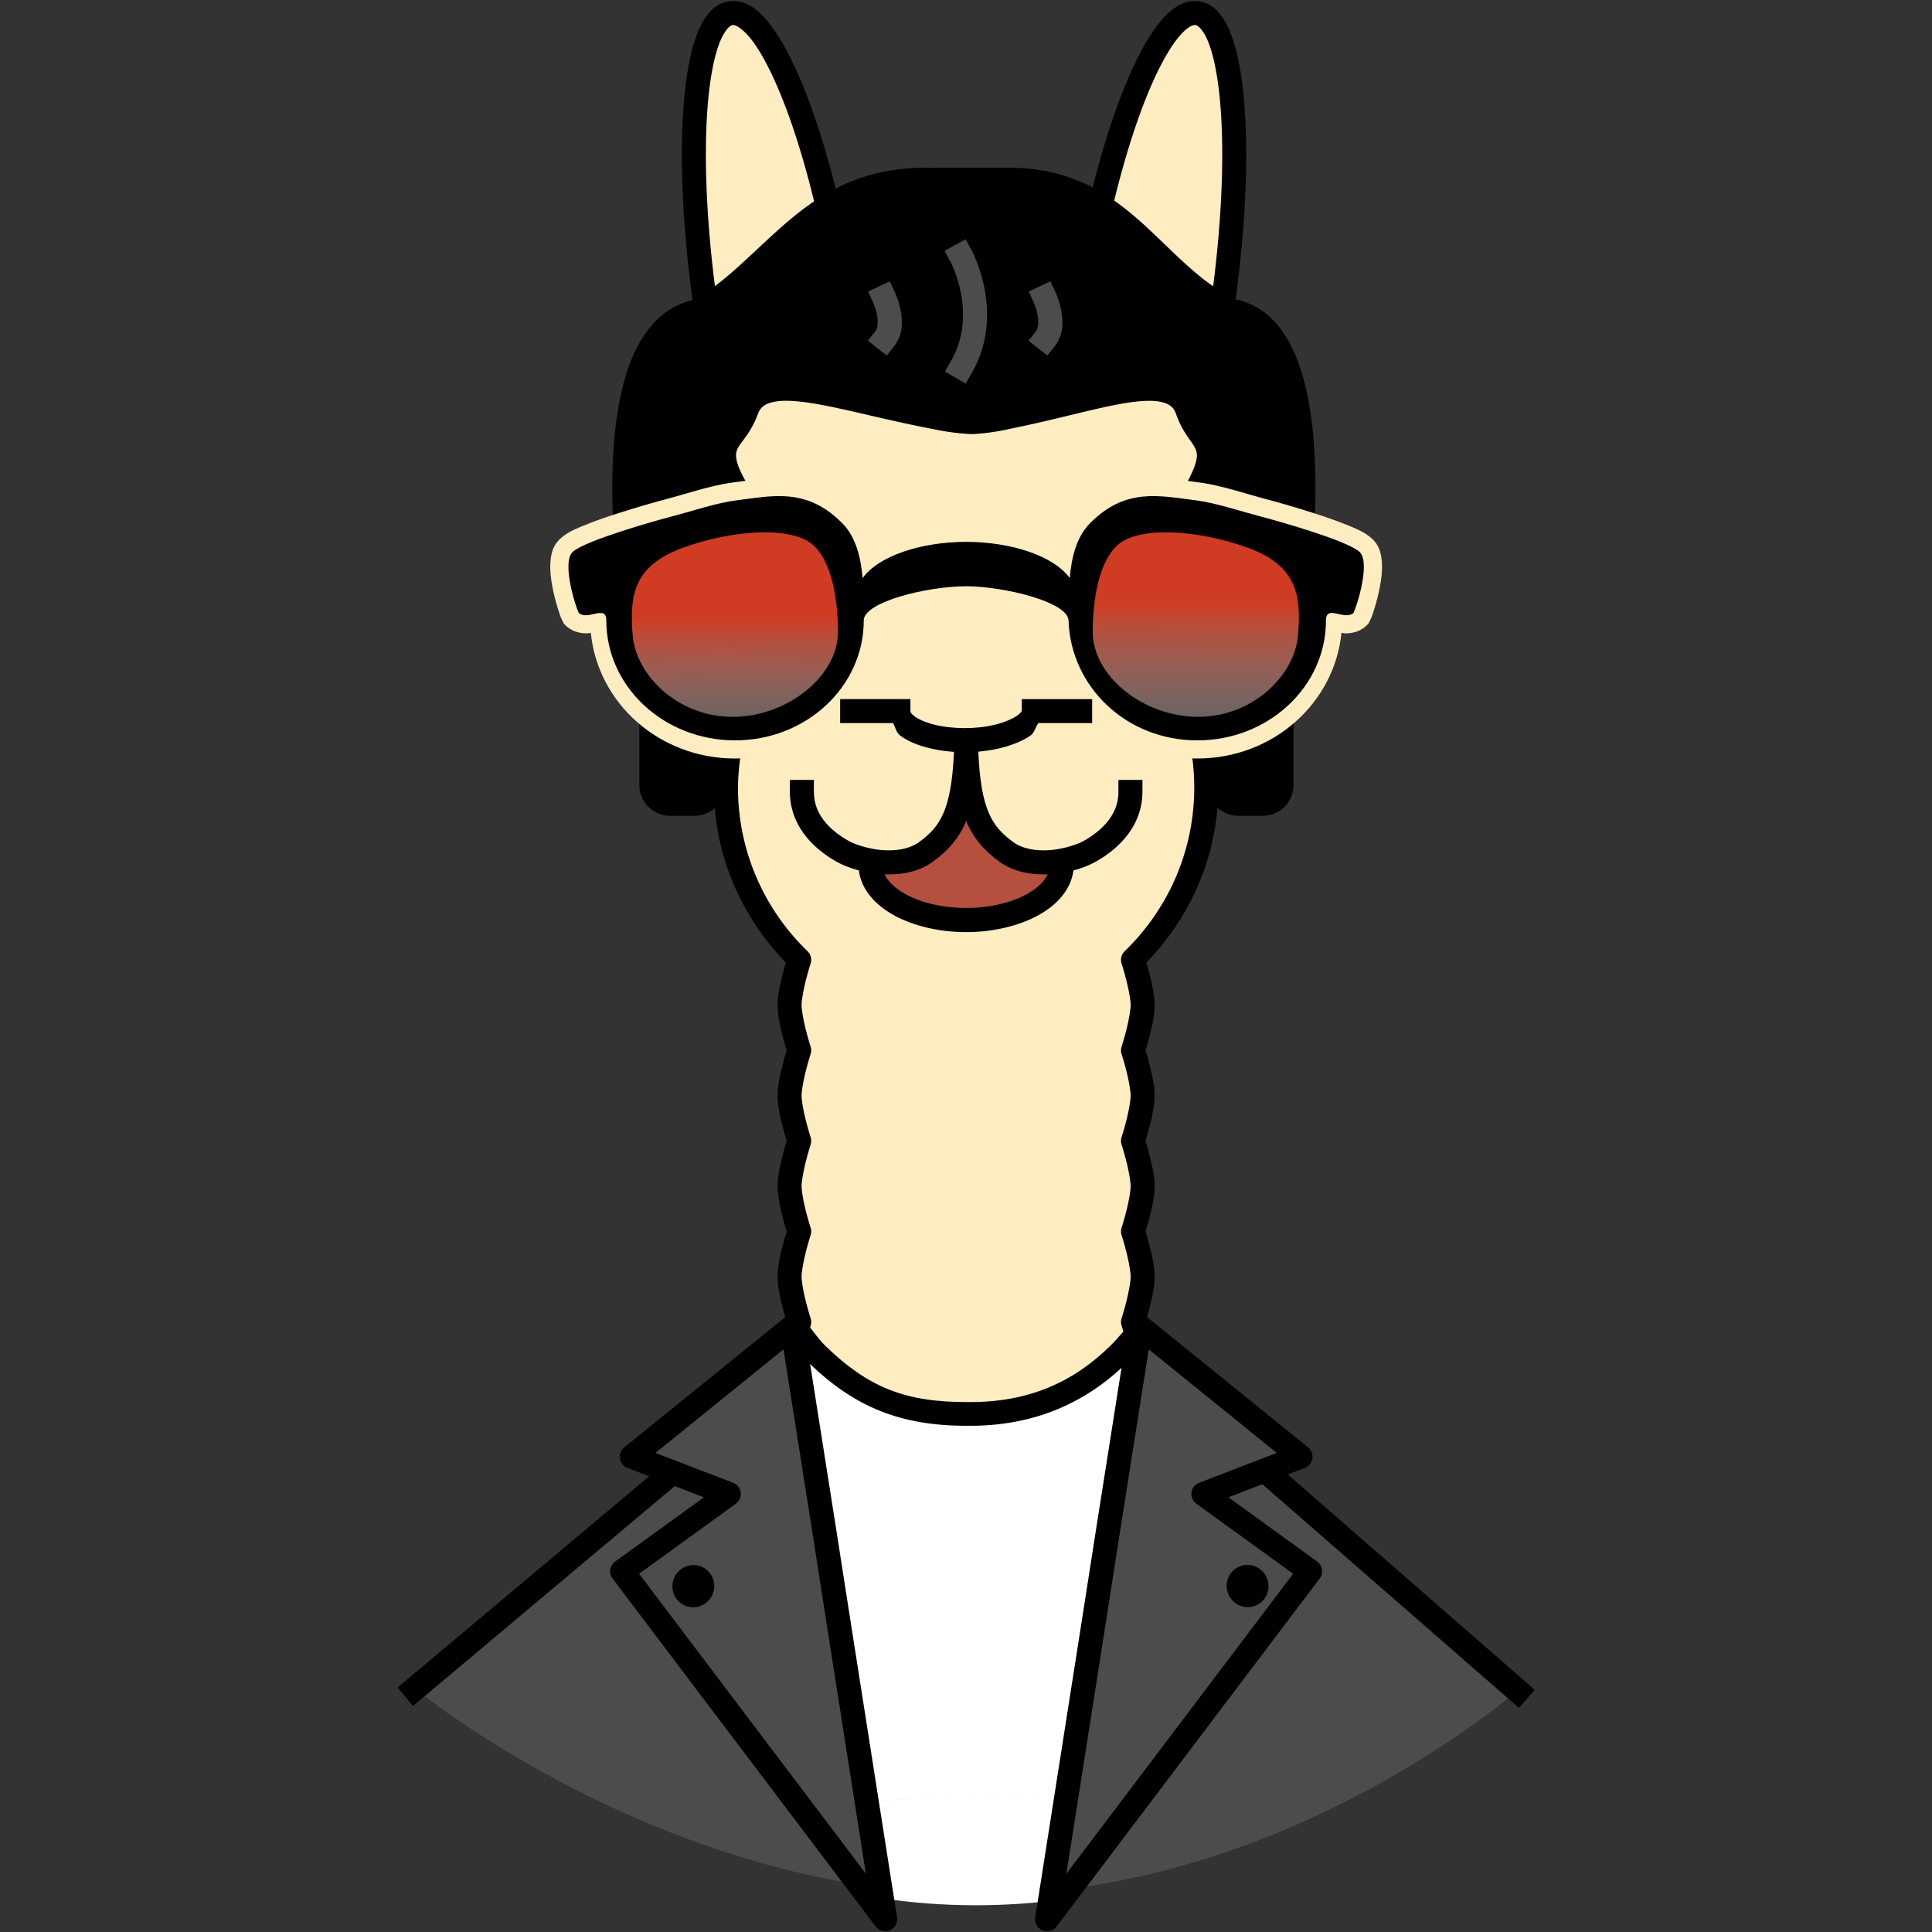 <?xml version="1.0" encoding="UTF-8" standalone="no"?>
<!-- Created with Inkscape (http://www.inkscape.org/) -->

<svg
   width="264.583mm"
   height="264.583mm"
   viewBox="0 0 264.583 264.583"
   version="1.1"
   id="svg1"
   xml:space="preserve"
   sodipodi:docname="ramalama-logo-llama-only.svg"
   inkscape:version="1.4 (e7c3feb1, 2024-10-09)"
   xmlns:inkscape="http://www.inkscape.org/namespaces/inkscape"
   xmlns:sodipodi="http://sodipodi.sourceforge.net/DTD/sodipodi-0.dtd"
   xmlns:xlink="http://www.w3.org/1999/xlink"
   xmlns="http://www.w3.org/2000/svg"
   xmlns:svg="http://www.w3.org/2000/svg"><rect x="0" y="0" width="264.583" height="264.583" fill="#333333" stroke="none"/><sodipodi:namedview
     id="namedview1"
     pagecolor="#ffffff"
     bordercolor="#000000"
     borderopacity="0.25"
     inkscape:showpageshadow="2"
     inkscape:pageopacity="0.0"
     inkscape:pagecheckerboard="0"
     inkscape:deskcolor="#d1d1d1"
     inkscape:document-units="mm"
     inkscape:zoom="0.56120347"
     inkscape:cx="1043.2936"
     inkscape:cy="568.42129"
     inkscape:window-width="2560"
     inkscape:window-height="1387"
     inkscape:window-x="0"
     inkscape:window-y="25"
     inkscape:window-maximized="0"
     inkscape:current-layer="svg1" /><defs
     id="defs1"><linearGradient
       id="linearGradient2"><stop
         style="stop-color:#cf3c23;stop-opacity:1;"
         offset="0.345"
         id="stop1" /><stop
         style="stop-color:#bfbfbf;stop-opacity:0.502;"
         offset="1"
         id="stop2" /></linearGradient><linearGradient
       id="linearGradient5"><stop
         style="stop-color:#cf3c23;stop-opacity:1;"
         offset="0.354"
         id="stop5" /><stop
         style="stop-color:#bfbfbf;stop-opacity:0.5;"
         offset="1"
         id="stop6" /></linearGradient><linearGradient
       xlink:href="#linearGradient2"
       id="linearGradient54"
       gradientUnits="userSpaceOnUse"
       gradientTransform="translate(412.808,2.702)"
       x1="-294.944"
       y1="54.966"
       x2="-294.959"
       y2="65.785" /><linearGradient
       xlink:href="#linearGradient5"
       id="linearGradient55"
       gradientUnits="userSpaceOnUse"
       gradientTransform="translate(412.808,2.702)"
       x1="-320.406"
       y1="55.995"
       x2="-320.323"
       y2="65.867" /></defs><g
     id="g47-5"
     transform="matrix(2.485,0,0,2.485,-128.615,-70.092)"><g
       id="g52-6"><path
         style="fill:#feedc1;stroke-linecap:round;stroke-linejoin:round"
         d="m 92.182,28.923 c -0.067,-0.001 -0.133,0.005 -0.198,0.018 -2.087,0.421 -2.615,8.144 -1.18,17.249 0.282,1.786 0.629,3.547 1.026,5.213 -1.667,2.277 -2.64,5.01 -2.64,7.95 0.005,3.093 1.107,6.102 3.143,8.58 -0.36,1.19 -0.552,2.425 -0.567,3.668 -1.6e-5,3.732 1.551,7.097 4.035,9.503 0,0 -0.529,1.645 -0.529,2.495 0,0.85 0.529,2.495 0.529,2.495 0,0 -0.529,1.645 -0.529,2.495 0,0.85 0.529,2.495 0.529,2.495 0,0 -0.529,1.645 -0.529,2.495 0,0.85 0.529,2.495 0.529,2.495 0,0 -0.529,1.645 -0.529,2.495 0,0.85 0.529,2.495 0.529,2.495 0,0 -0.529,1.645 -0.529,2.495 10e-7,0.85 0.529,2.495 0.529,2.495 v 2.495 2.495 2.495 2.495 2.495 2.495 c 0,2.517 2.027,4.544 4.544,4.544 h 9.309 c 2.517,0 4.544,-2.027 4.544,-4.544 v -2.495 -2.495 -2.495 -2.495 -2.495 -2.495 c 0,0 0.529,-1.645 0.529,-2.495 0,-0.85 -0.529,-2.495 -0.529,-2.495 0,0 0.529,-1.645 0.529,-2.495 0,-0.85 -0.529,-2.495 -0.529,-2.495 0,0 0.529,-1.645 0.529,-2.495 0,-0.85 -0.529,-2.495 -0.529,-2.495 0,0 0.529,-1.645 0.529,-2.495 0,-0.85 -0.529,-2.495 -0.529,-2.495 0,0 0.529,-1.645 0.529,-2.495 0,-0.85 -0.529,-2.495 -0.529,-2.495 2.485,-2.406 4.035,-5.771 4.035,-9.503 -8.5e-4,-1.254 -0.18,-2.502 -0.532,-3.706 2.015,-2.472 3.104,-5.466 3.108,-8.543 -3e-5,-3.045 -1.045,-5.867 -2.822,-8.191 0.377,-1.593 0.708,-3.27 0.98,-4.972 1.436,-9.106 0.907,-16.829 -1.181,-17.249 -2.087,-0.419 -4.943,6.622 -6.378,15.726 -0.072,0.489 -0.139,0.978 -0.201,1.465 -1.906,-0.74 -4.003,-1.151 -6.207,-1.151 -2.288,3.1e-5 -4.46,0.445 -6.423,1.24 -0.065,-0.517 -0.136,-1.035 -0.213,-1.554 -1.391,-8.821 -4.115,-15.704 -6.181,-15.744 z"
         id="path3-3" /><path
         style="stroke-linecap:round;stroke-linejoin:round"
         d="m 92.195,28.262 c -0.115,-0.002 -0.231,0.009 -0.342,0.031 -0.901,0.182 -1.409,1.006 -1.762,2.023 -0.353,1.018 -0.569,2.35 -0.678,3.947 -0.218,3.194 0.012,7.436 0.736,12.029 0.271,1.719 0.61,3.405 0.988,5.02 -1.622,2.326 -2.609,5.074 -2.609,8.041 0.005,3.137 1.134,6.167 3.123,8.705 -0.321,1.153 -0.532,2.335 -0.547,3.533 a 0.662,0.662 0 0 0 -0.002,0.01 c -1.7e-5,3.764 1.533,7.155 3.967,9.656 -0.052,0.172 -0.087,0.272 -0.174,0.611 -0.138,0.538 -0.285,1.166 -0.285,1.729 0,0.562 0.147,1.192 0.285,1.73 0.109,0.427 0.178,0.635 0.219,0.766 -0.041,0.131 -0.11,0.338 -0.219,0.764 -0.138,0.538 -0.285,1.168 -0.285,1.73 0,0.562 0.147,1.192 0.285,1.73 0.109,0.426 0.178,0.633 0.219,0.764 -0.041,0.13 -0.11,0.339 -0.219,0.766 -0.138,0.538 -0.285,1.168 -0.285,1.73 0,0.562 0.147,1.192 0.285,1.73 0.109,0.425 0.176,0.632 0.217,0.764 -0.041,0.131 -0.108,0.34 -0.217,0.766 -0.138,0.538 -0.285,1.166 -0.285,1.729 0,0.562 0.147,1.192 0.285,1.73 0.109,0.425 0.176,0.634 0.217,0.766 -0.041,0.131 -0.108,0.338 -0.217,0.764 -0.138,0.538 -0.285,1.168 -0.285,1.73 10e-7,0.562 0.147,1.192 0.285,1.73 0.122,0.478 0.218,0.775 0.244,0.857 v 2.402 2.494 2.496 2.494 2.494 2.496 c 0,2.872 2.333,5.205 5.205,5.205 h 9.309 c 2.872,0 5.205,-2.333 5.205,-5.205 v -2.496 -2.494 -2.494 -2.496 -2.494 -2.402 c 0.026,-0.083 0.122,-0.38 0.244,-0.857 0.138,-0.538 0.285,-1.168 0.285,-1.73 0,-0.562 -0.147,-1.192 -0.285,-1.73 -0.109,-0.425 -0.176,-0.632 -0.217,-0.764 0.041,-0.131 0.108,-0.34 0.217,-0.766 0.138,-0.539 0.285,-1.168 0.285,-1.73 0,-0.562 -0.147,-1.19 -0.285,-1.729 -0.109,-0.425 -0.176,-0.634 -0.217,-0.766 0.041,-0.131 0.108,-0.338 0.217,-0.764 0.138,-0.538 0.285,-1.168 0.285,-1.73 0,-0.562 -0.147,-1.192 -0.285,-1.73 -0.109,-0.427 -0.178,-0.635 -0.219,-0.766 0.041,-0.131 0.11,-0.338 0.219,-0.764 0.138,-0.538 0.285,-1.168 0.285,-1.73 0,-0.562 -0.147,-1.192 -0.285,-1.73 -0.109,-0.426 -0.178,-0.633 -0.219,-0.764 0.041,-0.13 0.11,-0.339 0.219,-0.766 0.138,-0.538 0.285,-1.168 0.285,-1.73 0,-0.562 -0.147,-1.19 -0.285,-1.729 -0.087,-0.34 -0.121,-0.439 -0.174,-0.611 2.433,-2.501 3.967,-5.892 3.967,-9.656 a 0.662,0.662 0 0 0 0,-0.002 c -8.2e-4,-1.212 -0.2,-2.411 -0.514,-3.58 1.969,-2.531 3.084,-5.546 3.088,-8.666 -3e-5,-3.074 -1.06,-5.911 -2.791,-8.287 0.358,-1.538 0.681,-3.141 0.941,-4.773 0.724,-4.594 0.955,-8.838 0.736,-12.031 -0.109,-1.597 -0.325,-2.928 -0.678,-3.945 -0.353,-1.018 -0.863,-1.842 -1.764,-2.023 -0.45,-0.09 -0.907,0.033 -1.287,0.264 -0.38,0.231 -0.713,0.564 -1.037,0.977 -0.649,0.826 -1.26,1.993 -1.852,3.451 -1.182,2.915 -2.262,6.987 -2.986,11.58 a 0.662,0.662 0 0 0 0,0.006 c -0.035,0.24 -0.067,0.479 -0.1,0.719 -1.772,-0.594 -3.66,-0.971 -5.654,-0.971 -2.079,2.9e-5 -4.04,0.41 -5.873,1.053 -0.037,-0.267 -0.07,-0.533 -0.109,-0.801 a 0.662,0.662 0 0 0 0,-0.006 c -0.702,-4.45 -1.736,-8.411 -2.875,-11.305 -0.569,-1.447 -1.161,-2.625 -1.781,-3.486 -0.62,-0.861 -1.285,-1.495 -2.166,-1.512 z m -0.025,1.322 c 0.152,0.003 0.602,0.245 1.117,0.961 0.515,0.716 1.079,1.817 1.623,3.199 1.088,2.763 2.11,6.654 2.799,11.025 0.076,0.512 0.147,1.023 0.211,1.533 a 0.662,0.662 0 0 0 0.904,0.531 C 100.71,46.071 102.798,45.643 105,45.643 c 2.121,3e-5 4.137,0.395 5.967,1.105 a 0.662,0.662 0 0 0 0.896,-0.533 c 0.061,-0.481 0.128,-0.963 0.199,-1.445 0.711,-4.511 1.776,-8.513 2.902,-11.289 0.563,-1.388 1.147,-2.47 1.666,-3.131 0.259,-0.33 0.502,-0.552 0.684,-0.662 0.181,-0.11 0.27,-0.112 0.342,-0.098 0.143,0.029 0.485,0.325 0.773,1.158 0.289,0.833 0.505,2.081 0.609,3.605 0.209,3.049 -0.013,7.22 -0.725,11.732 -0.269,1.686 -0.598,3.349 -0.971,4.924 a 0.662,0.662 0 0 0 0.119,0.553 c 1.696,2.218 2.685,4.896 2.686,7.789 -0.003,2.921 -1.036,5.766 -2.959,8.125 a 0.662,0.662 0 0 0 -0.123,0.604 c 0.334,1.144 0.505,2.33 0.506,3.521 0,3.549 -1.472,6.74 -3.834,9.027 a 0.662,0.662 0 0 0 -0.17,0.678 c 0,0 0.127,0.392 0.254,0.889 0.127,0.496 0.244,1.115 0.244,1.402 0,0.288 -0.117,0.906 -0.244,1.402 -0.127,0.496 -0.254,0.891 -0.254,0.891 a 0.662,0.662 0 0 0 0,0.404 c 0,0 0.127,0.394 0.254,0.891 0.127,0.496 0.244,1.115 0.244,1.402 0,0.288 -0.117,0.906 -0.244,1.402 -0.127,0.496 -0.254,0.891 -0.254,0.891 a 0.662,0.662 0 0 0 0,0.404 c 0,0 0.127,0.394 0.254,0.891 0.127,0.496 0.244,1.115 0.244,1.402 0,0.288 -0.117,0.906 -0.244,1.402 -0.127,0.496 -0.254,0.889 -0.254,0.889 a 0.662,0.662 0 0 0 0,0.406 c 0,0 0.127,0.392 0.254,0.889 0.127,0.496 0.244,1.115 0.244,1.402 0,0.288 -0.117,0.906 -0.244,1.402 -0.127,0.496 -0.254,0.891 -0.254,0.891 a 0.662,0.662 0 0 0 0,0.406 c 0,0 0.127,0.392 0.254,0.889 0.127,0.496 0.244,1.115 0.244,1.402 0,0.288 -0.117,0.906 -0.244,1.402 -0.127,0.496 -0.254,0.891 -0.254,0.891 a 0.662,0.662 0 0 0 -0.031,0.203 v 2.494 2.494 2.496 2.494 2.494 2.496 c 0,2.162 -1.72,3.883 -3.883,3.883 h -9.309 c -2.162,0 -3.883,-1.72 -3.883,-3.883 v -2.496 -2.494 -2.494 -2.496 -2.494 -2.494 a 0.662,0.662 0 0 0 -0.031,-0.203 c 0,0 -0.127,-0.394 -0.254,-0.891 -0.127,-0.496 -0.244,-1.115 -0.244,-1.402 0,-0.288 0.117,-0.906 0.244,-1.402 0.127,-0.496 0.254,-0.889 0.254,-0.889 a 0.662,0.662 0 0 0 0,-0.406 c 0,0 -0.127,-0.394 -0.254,-0.891 -0.127,-0.496 -0.244,-1.115 -0.244,-1.402 0,-0.288 0.117,-0.906 0.244,-1.402 0.127,-0.496 0.254,-0.889 0.254,-0.889 a 0.662,0.662 0 0 0 0,-0.406 c 0,0 -0.127,-0.392 -0.254,-0.889 -0.127,-0.496 -0.244,-1.115 -0.244,-1.402 0,-0.288 0.117,-0.906 0.244,-1.402 0.127,-0.496 0.254,-0.891 0.254,-0.891 a 0.662,0.662 0 0 0 0,-0.404 c 0,0 -0.127,-0.394 -0.254,-0.891 -0.127,-0.496 -0.244,-1.115 -0.244,-1.402 0,-0.288 0.117,-0.906 0.244,-1.402 0.127,-0.496 0.254,-0.891 0.254,-0.891 a 0.662,0.662 0 0 0 0,-0.404 c 0,0 -0.127,-0.394 -0.254,-0.891 -0.127,-0.496 -0.244,-1.115 -0.244,-1.402 0,-0.288 0.117,-0.906 0.244,-1.402 0.127,-0.496 0.254,-0.889 0.254,-0.889 a 0.662,0.662 0 0 0 -0.17,-0.678 c -2.361,-2.285 -3.832,-5.474 -3.834,-9.02 v -0.004 c 0.015,-1.18 0.197,-2.351 0.539,-3.48 a 0.662,0.662 0 0 0 -0.123,-0.611 c -1.943,-2.365 -2.987,-5.224 -2.992,-8.16 v -0.002 c 4.67e-4,-2.793 0.922,-5.387 2.512,-7.559 a 0.662,0.662 0 0 0 0.111,-0.545 C 92.081,49.6 91.736,47.856 91.457,46.086 90.746,41.574 90.524,37.403 90.732,34.354 90.837,32.829 91.053,31.583 91.342,30.75 c 0.289,-0.833 0.63,-1.131 0.773,-1.16 0.019,-0.004 0.037,-0.006 0.055,-0.006 z"
         id="path4-6" /></g><g
       id="g50-3"><path
         id="path42-0"
         style="stroke-linecap:square;stroke-linejoin:round"
         d="m 88.68,64.849 c -0.927,0 -1.688,0.761 -1.688,1.688 v 4.941 c 0,0.927 0.761,1.688 1.688,1.688 h 1.353 c 0.927,0 1.688,-0.761 1.688,-1.688 v -4.941 c 0,-0.927 -0.761,-1.688 -1.688,-1.688 z" /><path
         id="path44-8"
         style="stroke-linecap:square;stroke-linejoin:round"
         d="m 103.137,37.451 a 0.216,0.216 0 0 0 -0.006,0.006 c -3.39,-0.103 -5.657,1.09 -7.554,2.621 -1.897,1.53 -3.447,3.377 -5.469,4.624 -1.317,0.258 -2.301,1.066 -2.994,2.2 -0.702,1.147 -1.122,2.626 -1.359,4.26 -0.472,3.255 -0.207,7.124 0.168,10.18 0.001,0.011 5.44e-4,0.024 0.002,0.035 a 0.216,0.216 0 0 0 0.429,-0.018 c 0.119,-3.001 2.139,-5.323 4.547,-5.337 0.841,1.77e-4 1.666,0.285 2.388,0.828 a 0.216,0.216 0 0 0 0.346,-0.199 c -0.07,-0.593 -0.369,-1.15 -0.861,-2.061 -0.281,-0.519 -0.409,-0.878 -0.443,-1.135 -0.034,-0.257 0.011,-0.412 0.116,-0.6 0.208,-0.374 0.709,-0.827 1.076,-1.838 0.144,-0.395 0.44,-0.591 0.965,-0.68 0.525,-0.089 1.257,-0.036 2.131,0.109 1.74,0.289 4.049,0.933 6.564,1.406 0.009,0.003 0.022,0.007 0.012,0.004 a 0.216,0.216 0 0 0 0.018,0.004 c 0.137,0.026 0.273,0.055 0.424,0.082 0.61,0.108 1.163,0.167 1.67,0.186 a 0.216,0.216 0 0 0 0.015,0 c 0.485,-0.019 1.012,-0.078 1.596,-0.186 0.269,-0.05 0.519,-0.108 0.773,-0.16 2.332,-0.478 4.457,-1.093 6.055,-1.357 0.799,-0.132 1.466,-0.173 1.942,-0.08 0.475,0.093 0.745,0.283 0.879,0.67 0.35,1.009 0.828,1.46 1.027,1.836 0.1,0.188 0.144,0.347 0.111,0.605 -0.033,0.258 -0.157,0.618 -0.426,1.137 -0.47,0.911 -0.754,1.468 -0.821,2.059 a 0.216,0.216 0 0 0 0.35,0.193 c 0.688,-0.541 1.472,-0.823 2.27,-0.824 2.289,0.012 4.221,2.329 4.336,5.336 a 0.216,0.216 0 0 0 0.43,0.018 c 10e-4,-0.01 6.7e-4,-0.023 0.002,-0.033 0.358,-3.056 0.613,-6.924 0.162,-10.178 -0.226,-1.632 -0.629,-3.113 -1.299,-4.26 -0.663,-1.136 -1.608,-1.946 -2.875,-2.203 -2.048,-0.987 -3.512,-2.768 -5.285,-4.336 -1.778,-1.572 -3.889,-2.914 -7.183,-2.914 -1.398,0 -2.796,1.5e-5 -4.193,0 h -0.008 v 0.002 c -0.01,-3.28e-4 -0.015,0.004 -0.025,0.004 z" /><path
         id="path43-4"
         style="stroke-linecap:square;stroke-linejoin:round"
         d="m 119.998,64.849 c -0.927,0 -1.687,0.761 -1.687,1.688 v 4.941 c 0,0.927 0.76,1.688 1.687,1.688 h 1.354 c 0.927,0 1.688,-0.761 1.688,-1.688 v -4.941 c 0,-0.927 -0.761,-1.688 -1.688,-1.688 z" /><path
         style="fill:#4c4c4c;stroke-linecap:square;stroke-linejoin:round"
         d="m 104.967,41.395 -1.158,0.639 0.32,0.58 c 0,0 1.555,2.86 0.033,5.496 l -0.332,0.574 1.146,0.66 0.33,-0.572 c 1.919,-3.323 -0.019,-6.797 -0.019,-6.797 z"
         id="path23-0" /><path
         style="fill:#4c4c4c;stroke-linecap:square;stroke-linejoin:round"
         d="m 109.643,43.711 -1.197,0.562 0.281,0.6 c 0,0 0.137,0.3 0.211,0.678 0.073,0.378 0.042,0.74 -0.092,0.91 l -0.408,0.52 1.039,0.82 0.408,-0.52 c 0.512,-0.649 0.46,-1.427 0.352,-1.984 -0.108,-0.557 -0.312,-0.986 -0.312,-0.986 z"
         id="path15-4" /><path
         style="fill:#4c4c4c;stroke-linecap:square;stroke-linejoin:round"
         d="m 100.791,43.711 -1.197,0.562 0.281,0.6 c 0,0 0.139,0.3 0.213,0.678 0.073,0.378 0.042,0.74 -0.092,0.91 l -0.41,0.52 1.039,0.82 0.41,-0.52 c 0.512,-0.649 0.46,-1.427 0.352,-1.984 -0.108,-0.557 -0.314,-0.986 -0.314,-0.986 z"
         id="path28-6" /></g><g
       id="g49-4"><path
         style="fill:#feedc1;stroke-linecap:square;paint-order:markers stroke fill"
         d="m 94.516,54.547 c -0.839,0.018 -1.622,0.155 -2.377,0.25 -1.179,0.149 -2.711,0.668 -3.607,0.9 -0.469,0.122 -1.631,0.444 -2.809,0.826 -0.589,0.191 -1.179,0.396 -1.691,0.604 -0.513,0.207 -0.92,0.37 -1.314,0.691 -0.535,0.435 -0.608,0.993 -0.631,1.443 -0.023,0.45 0.036,0.884 0.115,1.301 0.079,0.416 0.183,0.808 0.281,1.127 0.098,0.318 0.145,0.487 0.277,0.744 l 0.076,0.15 0.123,0.117 c 0.373,0.355 0.88,0.427 1.193,0.408 0.08,-0.005 0.097,-0.02 0.164,-0.029 0.388,3.888 3.779,6.928 7.947,6.928 4.421,-5e-6 8.094,-3.379 8.094,-7.609 0,0.313 -0.13,0.273 0.104,0.127 0.234,-0.146 0.673,-0.335 1.188,-0.49 1.028,-0.31 2.386,-0.518 3.35,-0.521 0.908,0.002 2.265,0.209 3.307,0.521 0.521,0.156 0.968,0.344 1.215,0.494 0.247,0.151 0.133,0.219 0.123,-0.098 0.135,4.189 3.672,7.576 8.094,7.576 4.168,2e-6 7.56,-3.04 7.947,-6.928 0.067,0.009 0.084,0.025 0.164,0.029 0.313,0.019 0.82,-0.053 1.193,-0.408 l 0.123,-0.117 0.076,-0.15 c 0.132,-0.257 0.179,-0.426 0.277,-0.744 0.098,-0.318 0.202,-0.711 0.281,-1.127 0.079,-0.416 0.138,-0.851 0.115,-1.301 -0.023,-0.45 -0.096,-1.009 -0.631,-1.443 -0.395,-0.321 -0.802,-0.484 -1.314,-0.691 -0.513,-0.207 -1.103,-0.413 -1.691,-0.604 -1.177,-0.382 -2.339,-0.705 -2.809,-0.826 -0.897,-0.232 -2.428,-0.752 -3.607,-0.9 -1.008,-0.127 -2.068,-0.336 -3.234,-0.217 -1.166,0.119 -2.408,0.634 -3.529,1.775 -0.536,0.545 -0.846,1.195 -1.053,1.871 -1.333,-0.782 -3.109,-1.154 -5.041,-1.16 H 105 104.996 c -1.932,0.006 -3.708,0.378 -5.041,1.16 -0.207,-0.677 -0.517,-1.326 -1.053,-1.871 -1.395,-1.42 -2.972,-1.83 -4.365,-1.805 -0.006,1.14e-4 -0.013,-0.004 -0.02,-0.004 -6.07e-4,1.3e-5 -0.001,-1.3e-5 -0.002,0 z m 0.043,2 c 1.063,-0.023 1.86,0.137 2.916,1.211 0.471,0.48 0.729,1.337 0.822,2.395 l 0.172,1.928 c -0.027,0.115 -0.111,0.185 -0.111,0.318 0,3.07 -2.68,5.609 -6.094,5.609 -3.414,10e-7 -6.094,-2.539 -6.094,-5.609 0,-0.208 -0.023,-0.434 -0.141,-0.686 -0.118,-0.251 -0.37,-0.503 -0.625,-0.615 -0.51,-0.225 -0.814,-0.099 -1.016,-0.057 -0.005,0.001 -0.004,8.16e-4 -0.01,0.002 -0.075,-0.25 -0.156,-0.553 -0.213,-0.854 -0.061,-0.321 -0.092,-0.638 -0.082,-0.826 0.009,-0.188 0.089,-0.152 -0.105,0.006 6.24e-4,-5.08e-4 0.36,-0.21 0.803,-0.389 0.442,-0.179 0.998,-0.373 1.559,-0.555 1.122,-0.364 2.28,-0.684 2.693,-0.791 1.026,-0.266 2.591,-0.757 3.355,-0.854 0.811,-0.102 1.532,-0.221 2.17,-0.234 z m 20.271,0.021 c 0.783,-0.08 1.7,0.077 2.781,0.213 0.765,0.096 2.329,0.588 3.355,0.854 0.414,0.107 1.572,0.427 2.693,0.791 0.561,0.182 1.116,0.376 1.559,0.555 0.442,0.179 0.802,0.388 0.803,0.389 -0.195,-0.158 -0.115,-0.194 -0.105,-0.006 0.01,0.188 -0.021,0.505 -0.082,0.826 -0.057,0.301 -0.138,0.603 -0.213,0.854 -0.005,-0.001 -0.004,-7.95e-4 -0.01,-0.002 -0.202,-0.042 -0.505,-0.168 -1.016,0.057 -0.255,0.112 -0.507,0.364 -0.625,0.615 -0.118,0.251 -0.141,0.477 -0.141,0.686 0,3.07 -2.679,5.609 -6.094,5.609 -3.414,-4e-6 -5.994,-2.533 -6.094,-5.641 -0.004,-0.124 -0.083,-0.185 -0.109,-0.291 l 0.17,-1.924 c 0.094,-1.059 0.349,-1.915 0.82,-2.395 0.845,-0.859 1.524,-1.109 2.307,-1.189 z M 105,59.066 c 1.968,0.007 3.503,0.635 4.312,1.234 -0.153,-0.053 -0.272,-0.133 -0.434,-0.182 -1.25,-0.375 -2.697,-0.603 -3.877,-0.605 H 105 104.996 c -1.224,0.004 -2.681,0.232 -3.926,0.607 -0.108,0.033 -0.185,0.088 -0.289,0.123 0.841,-0.581 2.314,-1.171 4.219,-1.178 z"
         id="path32-6" /><path
         style="stroke-linecap:square;paint-order:markers stroke fill"
         d="m 94.538,55.548 c -0.738,0.016 -1.491,0.144 -2.274,0.242 -0.972,0.122 -2.519,0.627 -3.481,0.876 -0.883,0.229 -4.644,1.285 -5.435,1.928 -0.681,0.553 0.141,3.073 0.301,3.383 0.489,0.465 1.521,-0.49 1.521,0.422 0,3.65 3.176,6.609 7.094,6.609 3.918,-5e-6 7.094,-2.959 7.094,-6.609 0,-1.016 3.455,-1.878 5.642,-1.885 2.088,0.004 5.61,0.866 5.643,1.885 0.118,3.648 3.176,6.609 7.094,6.609 3.918,10e-7 7.094,-2.959 7.094,-6.609 0,-0.913 1.032,0.043 1.521,-0.422 0.159,-0.31 0.981,-2.83 0.301,-3.383 -0.791,-0.643 -4.551,-1.699 -5.434,-1.928 -0.962,-0.249 -2.51,-0.753 -3.481,-0.876 -2.089,-0.263 -3.959,-0.734 -5.925,1.267 -0.732,0.745 -1.002,1.85 -1.104,3.007 -0.855,-1.19 -3.137,-1.989 -5.707,-1.997 -2.569,0.008 -4.851,0.807 -5.707,1.997 -0.102,-1.156 -0.373,-2.262 -1.105,-3.007 -1.229,-1.251 -2.42,-1.536 -3.651,-1.509 z"
         id="path33-4" /><path
         id="path12-3"
         style="fill:url(#linearGradient54);fill-opacity:1;stroke-width:2;stroke-linecap:square;stroke-dasharray:none"
         d="m 123.288,63.235 c -0.185,2.184 -2.49,4.477 -5.5,4.477 -3.01,0 -5.813,-2.236 -5.813,-4.693 0,-1.235 0.177,-3.602 1.313,-4.723 1.136,-1.122 4.459,-0.909 7.218,0.09 2.758,0.999 2.966,2.665 2.782,4.849 z" /><path
         id="path13-8"
         style="fill:url(#linearGradient55);fill-opacity:1;stroke-width:2;stroke-linecap:square;stroke-dasharray:none"
         d="m 86.625,63.235 c 0.185,2.184 2.49,4.477 5.5,4.477 3.01,0 5.813,-2.236 5.813,-4.693 0,-1.235 -0.177,-3.602 -1.313,-4.723 -1.136,-1.122 -4.459,-0.909 -7.218,0.09 -2.758,0.999 -2.966,2.665 -2.782,4.849 z" /></g><g
       id="g51-4"><path
         style="fill:#b54f3e;fill-opacity:1;stroke:none;stroke-width:2;stroke-linecap:square;paint-order:markers stroke fill"
         d="m 105,72.56 c 0,0 -1.341,2.697 -2.427,2.947 -1.086,0.249 -2.722,0.355 -2.722,0.355 0,0 0.986,2.368 2.695,2.732 1.709,0.363 4.537,0.415 5.144,0.043 0.606,-0.371 2.056,-1.321 2.173,-1.66 0.117,-0.339 0.234,-1.062 0.234,-1.062 0,0 -3.728,-0.753 -5.096,-3.185"
         id="path1-0" /><path
         style="stroke-linecap:square;stroke-linejoin:round"
         d="m 104.357,69.064 -0.002,0.059 -0.033,0.002 0.016,0.352 -0.012,0.248 c -0.072,1.549 -0.264,2.559 -0.566,3.266 -0.303,0.706 -0.701,1.144 -1.35,1.619 -0.525,0.385 -1.284,0.506 -2.039,0.445 -0.755,-0.061 -1.496,-0.314 -1.82,-0.492 -0.396,-0.218 -0.904,-0.562 -1.289,-1.016 -0.385,-0.454 -0.652,-0.993 -0.652,-1.699 V 71.188 h -1.324 v 0.66 c 0,1.057 0.433,1.924 0.969,2.555 0.536,0.631 1.171,1.052 1.658,1.32 0.559,0.308 1.396,0.573 2.352,0.65 0.955,0.077 2.04,-0.046 2.928,-0.697 0.765,-0.561 1.385,-1.23 1.785,-2.164 0.014,-0.033 0.01,-0.097 0.023,-0.131 0.013,0.033 0.009,0.098 0.023,0.131 0.4,0.934 1.02,1.603 1.785,2.164 0.888,0.651 1.973,0.774 2.928,0.697 0.955,-0.077 1.793,-0.343 2.352,-0.65 0.487,-0.268 1.122,-0.689 1.658,-1.32 0.536,-0.631 0.969,-1.498 0.969,-2.555 V 71.188 h -1.324 v 0.66 c 0,0.706 -0.267,1.245 -0.652,1.699 -0.385,0.454 -0.893,0.798 -1.289,1.016 -0.324,0.178 -1.065,0.431 -1.82,0.492 -0.755,0.061 -1.514,-0.06 -2.039,-0.445 -0.648,-0.476 -1.047,-0.913 -1.35,-1.619 -0.303,-0.706 -0.495,-1.717 -0.566,-3.266 L 105.662,69.477 105.678,69.125 105.644,69.123 105.642,69.064 105,69.094 Z"
         id="path16-0" /><path
         style="stroke-linecap:round;stroke-linejoin:round"
         d="m 99.738,75.246 a 0.661,0.661 0 0 0 -0.662,0.662 c -2e-6,0.742 0.354,1.429 0.902,1.971 0.548,0.541 1.293,0.962 2.184,1.256 1.781,0.587 3.894,0.587 5.676,0 0.891,-0.293 1.636,-0.714 2.184,-1.256 0.548,-0.541 0.902,-1.228 0.902,-1.971 a 0.661,0.661 0 0 0 -0.662,-0.662 0.661,0.661 0 0 0 -0.662,0.662 c 0,0.33 -0.147,0.673 -0.508,1.029 -0.361,0.356 -0.931,0.699 -1.668,0.941 -1.475,0.486 -3.373,0.486 -4.848,0 -0.737,-0.243 -1.307,-0.585 -1.668,-0.941 -0.361,-0.356 -0.508,-0.699 -0.508,-1.029 a 0.661,0.661 0 0 0 -0.662,-0.662 z"
         id="path17-9" /><path
         style="stroke-linecap:square;stroke-linejoin:round"
         d="m 98.057,66.734 v 1.322 h 0.662 2.25 c 0.138,0.231 0.175,0.521 0.391,0.682 0.417,0.312 0.947,0.533 1.574,0.689 1.255,0.313 2.722,0.313 3.977,0 0.623,-0.155 1.177,-0.374 1.623,-0.676 0.231,-0.156 0.284,-0.463 0.443,-0.695 h 2.305 0.662 v -1.322 h -0.662 -2.551 -0.66 v 0.012 h -0.004 v 0.662 c 0,-0.049 -0.013,0.072 -0.273,0.248 -0.26,0.176 -0.695,0.362 -1.203,0.488 -1.007,0.251 -2.328,0.251 -3.336,0 -0.504,-0.126 -0.887,-0.304 -1.102,-0.465 -0.213,-0.159 -0.222,-0.247 -0.223,-0.258 v -0.688 h -0.66 -2.551 z"
         id="path14-3" /></g><g
       id="g53-7"><path
         id="path9-5"
         style="fill:#4c4c4c;stroke-width:0.504;stroke-linecap:square;stroke-linejoin:round"
         d="m 130.941,117.466 -53.816,1.738 -2.456,2.098 c 0,0 13.541,11.123 30.678,11.311 17.137,0.188 30.189,-11.372 30.189,-11.372 z" /><path
         style="fill:#4c4c4c;stroke-linecap:square"
         d="m 135.401,121.396 -19.133,-16.68 1.464,2.791 -11.51,10.004 -11.074,-9.651 0.53,-4.274 -21.079,17.7"
         id="path38-7" /><path
         style="stroke-linecap:square"
         d="m 96.543,101.998 -22.369,18.781 -0.506,0.426 0.85,1.014 0.508,-0.426 19.789,-16.619 -0.367,2.953 11.773,10.262 12.34,-10.727 -0.068,-0.129 16.475,14.361 0.498,0.434 0.869,-0.996 -0.498,-0.436 -19.133,-16.68 -1.021,0.807 1.221,2.328 -10.68,9.283 -10.375,-9.043 z"
         id="path39-2" /><path
         id="path40-9"
         style="fill:#ffffff;stroke-linecap:round;stroke-linejoin:round"
         d="m 99.419,127.448 0.841,5.357 c 1.649,0.259 3.44,0.396 5.254,0.401 1.593,-0.002 3.171,-0.106 4.653,-0.306 l 0.919,-5.855 m 0,0 3.41,-0.819 0.055,-24.675 c 0,0 -0.733,0.894 -1.159,1.297 -2.123,2.088 -4.81,3.315 -8.303,3.278 -3.62,0.015 -5.881,-0.953 -8.273,-3.253 -0.392,-0.382 -0.822,-0.962 -1.143,-1.394 l -0.224,2.041 1.154,23.566 2.816,0.361" /><path
         style="stroke-linecap:round;stroke-linejoin:round"
         d="m 96.104,103.541 0.049,-0.453 c 0.077,0.084 0.13,0.177 0.209,0.254 6.65e-4,6.7e-4 0.001,10e-4 0.002,0.002 2.473,2.378 4.989,3.45 8.725,3.436 10e-4,-10e-6 0.002,0 0.004,0 3.639,0.036 6.523,-1.273 8.748,-3.457 0.001,-0.001 7.9e-4,-0.003 0.002,-0.004 0.021,-0.02 0.031,-0.035 0.053,-0.057 l 0.601,22.708 0.707,-24.417 c 3.2e-4,-0.612 -0.766,-0.888 -1.156,-0.416 0,0 -0.756,0.908 -1.104,1.236 l -0.01,0.01 c -2.018,1.985 -4.502,3.125 -7.838,3.09 -0.003,-3e-5 -0.007,-3e-5 -0.01,0 -3.501,0.015 -5.507,-0.849 -7.814,-3.066 l -0.002,-0.002 c -7.47e-4,-7.2e-4 -0.001,-0.001 -0.002,-0.002 -0.325,-0.317 -0.749,-0.881 -1.07,-1.312 l -0.012,0.023 c -0.116,-0.171 -0.305,-0.278 -0.512,-0.287 l 5.45e-4,-8e-5 c -0.336,0.05 -0.578,0.35 -0.555,0.689 l -0.096,-0.107 -0.223,2.041 c -0.004,0.034 -0.005,0.069 -0.004,0.104 l 1.793,23.262 z"
         id="path41-7" /><path
         style="fill:#4c4c4c;stroke-linecap:round;stroke-linejoin:round"
         d="m 118.194,122.42 5.762,-7.623 -5.88,-4.256 5.351,-2.058 -8.838,-7.15 -1.772,11.229 -0.915,5.859 -1.157,7.363 -1.285,8.187 5.926,-7.839 z"
         id="path34-5" /><path
         style="stroke-linecap:round;stroke-linejoin:round"
         d="m 114.352,100.716 a 0.662,0.662 0 0 0 -0.417,0.514 l -1.771,11.23 a 0.662,0.662 0 0 0 8.2e-4,0.002 l -0.915,5.857 -1.156,7.364 -1.286,8.187 a 0.662,0.662 0 0 0 1.182,0.501 l 5.927,-7.839 2.806,-3.713 5.763,-7.623 a 0.662,0.662 0 0 0 -0.141,-0.933 l -4.89,-3.541 4.211,-1.62 a 0.662,0.662 0 0 0 0.178,-1.133 l -8.837,-7.15 a 0.662,0.662 0 0 0 -0.653,-0.103 z m 0.713,1.853 7.054,5.707 -4.28,1.647 a 0.662,0.662 0 0 0 -0.149,1.154 l 5.331,3.858 -5.354,7.085 -2.808,3.714 -4.335,5.735 0.877,-5.583 1.157,-7.362 a 0.662,0.662 0 0 0 -8.2e-4,-0.002 l 0.915,-5.857 z"
         id="path35-6" /><ellipse
         style="fill:#000000;fill-opacity:1;stroke:none;stroke-width:1.323;stroke-linecap:square;stroke-linejoin:round;stroke-dasharray:none;stroke-dashoffset:0;stroke-opacity:1"
         id="path10-5"
         cx="62.215"
         cy="154.977"
         rx="1.152"
         ry="1.166"
         transform="rotate(-24.316)" /><path
         style="fill:#4c4c4c;stroke-linecap:round;stroke-linejoin:round"
         d="m 91.806,122.42 -5.762,-7.623 5.88,-4.256 -5.351,-2.058 8.838,-7.15 1.772,11.229 0.915,5.859 1.157,7.363 1.285,8.187 -5.926,-7.839 z"
         id="path36-3" /><path
         style="stroke-linecap:round;stroke-linejoin:round"
         d="m 95.647,100.717 a 0.662,0.662 0 0 1 0.417,0.514 l 1.771,11.23 0.915,5.859 1.157,7.362 a 0.662,0.662 0 0 1 -8.24e-4,0.002 l 1.286,8.186 a 0.662,0.662 0 0 1 -1.182,0.501 l -5.925,-7.838 -2.808,-3.712 -5.763,-7.623 a 0.662,0.662 0 0 1 0.142,-0.935 l 4.892,-3.54 -4.212,-1.62 a 0.662,0.662 0 0 1 -0.179,-1.131 l 8.837,-7.15 a 0.662,0.662 0 0 1 0.653,-0.103 z m -0.713,1.853 -7.056,5.706 4.282,1.647 a 0.662,0.662 0 0 1 0.15,1.152 l -5.332,3.86 5.354,7.085 2.808,3.712 4.334,5.735 -0.876,-5.58 -1.156,-7.364 -0.915,-5.859 z"
         id="path37-0" /><ellipse
         style="fill:#000000;fill-opacity:1;stroke:none;stroke-width:1.323;stroke-linecap:square;stroke-linejoin:round;stroke-dasharray:none;stroke-dashoffset:0;stroke-opacity:1"
         id="ellipse22-4"
         cx="-129.637"
         cy="68.287"
         rx="1.152"
         ry="1.166"
         transform="matrix(-0.911,-0.412,-0.412,0.911,0,0)" /></g></g></svg>
